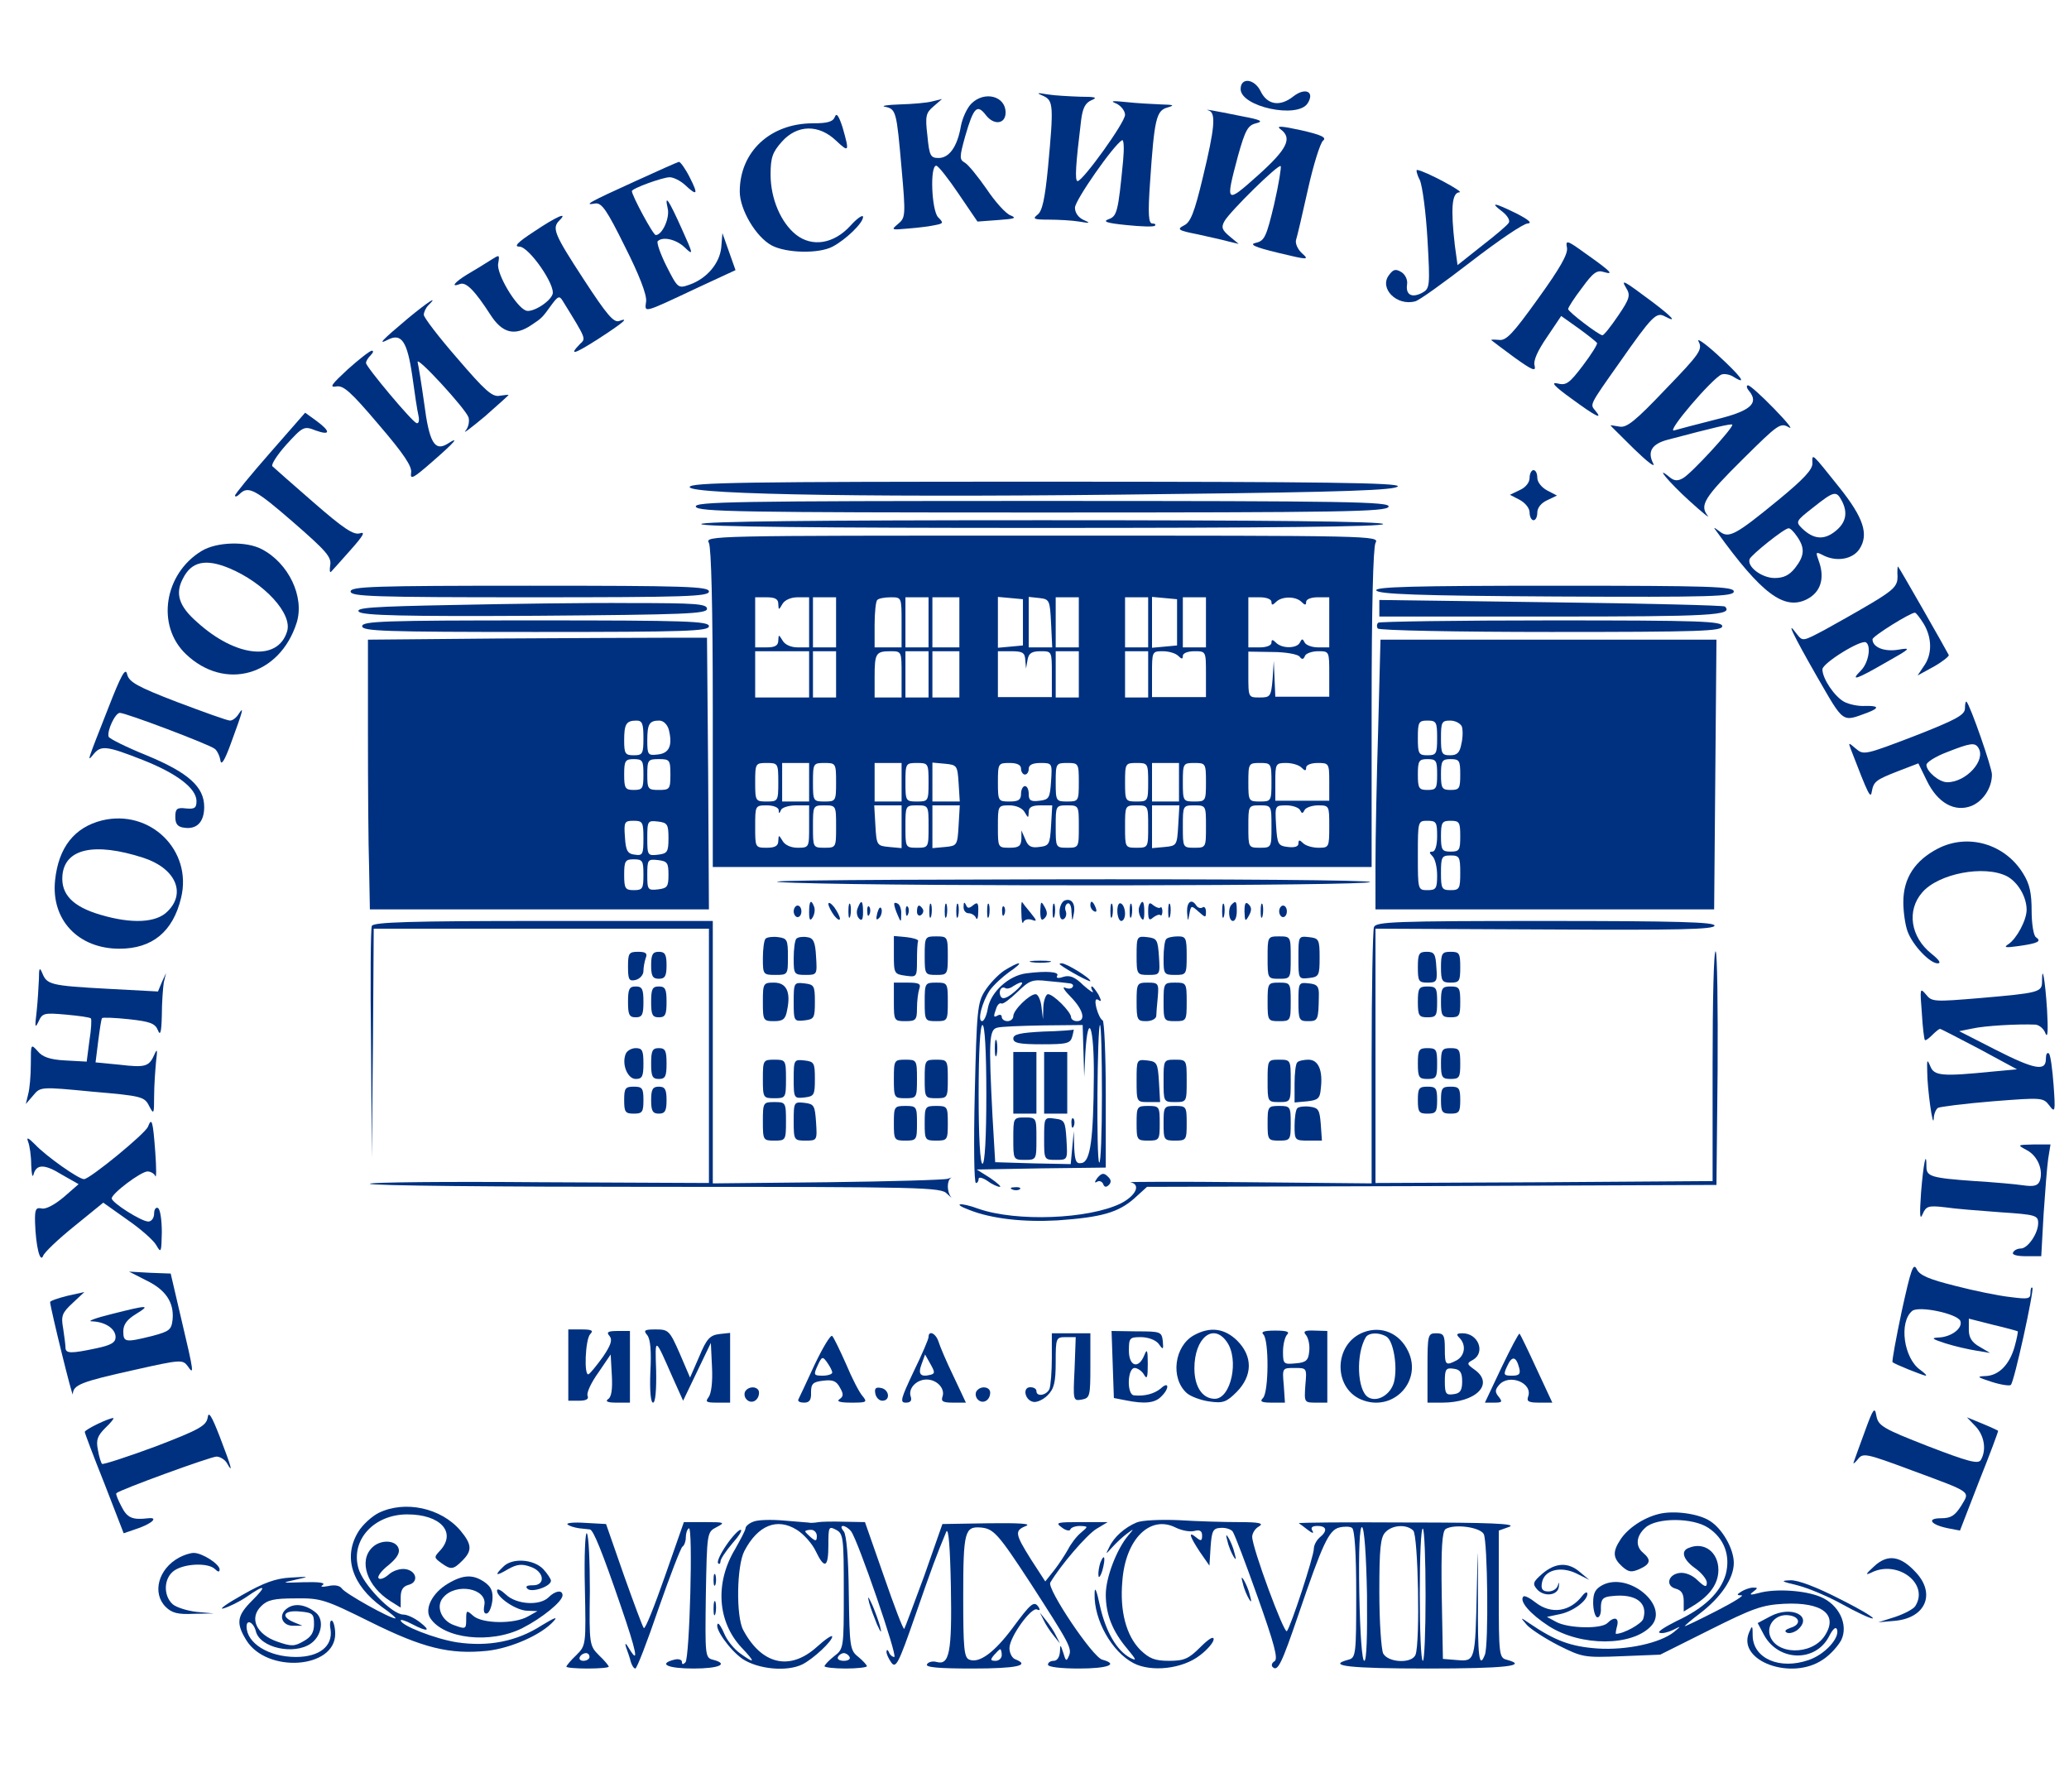 <?xml version="1.0" standalone="no"?>
<!DOCTYPE svg PUBLIC "-//W3C//DTD SVG 20010904//EN"
 "http://www.w3.org/TR/2001/REC-SVG-20010904/DTD/svg10.dtd">
<svg version="1.0" xmlns="http://www.w3.org/2000/svg"
 width="537pt" height="465pt" viewBox="0 0 537 465"
 preserveAspectRatio="xMidYMid meet">

<g transform="translate(0,465) scale(0.1,-0.1)"
fill="#003180" stroke="none">
<path d="M3220 4419 c0 -46 148 -78 174 -37 19 30 -6 42 -37 18 -35 -28 -68
-22 -85 13 -16 33 -52 37 -52 6z"/>
<path d="M2708 4401 c26 -12 27 -25 12 -186 -8 -82 -15 -113 -27 -122 -14 -11
-10 -13 29 -13 25 0 61 -2 79 -5 29 -5 30 -4 12 4 -14 6 -23 19 -23 32 0 19
99 161 122 175 5 3 6 -21 3 -53 -13 -135 -16 -144 -38 -152 -16 -6 -4 -10 46
-15 38 -4 71 -5 74 -2 4 3 1 6 -6 6 -10 0 -12 23 -6 108 11 163 16 185 45 193
20 6 17 7 -16 8 -23 1 -63 3 -90 6 -38 4 -44 3 -26 -4 12 -6 22 -19 22 -29 0
-20 -109 -171 -123 -172 -8 0 -5 43 9 158 4 32 11 45 27 52 17 7 10 9 -29 9
-28 1 -67 3 -85 6 -29 5 -30 4 -11 -4z"/>
<path d="M2521 4381 c-11 -11 -23 -37 -27 -58 -9 -53 -30 -83 -58 -83 -21 0
-24 6 -29 58 -6 51 -4 59 16 76 l22 19 -25 -6 c-14 -4 -52 -7 -85 -8 -33 -1
-50 -4 -38 -6 29 -6 30 -12 43 -160 11 -123 10 -128 -9 -144 -19 -16 -18 -16
27 -12 26 2 57 6 70 9 21 4 21 6 7 20 -17 17 -22 134 -5 134 5 0 31 -33 58
-73 l49 -72 54 4 c42 3 49 5 32 12 -12 4 -40 35 -62 68 -23 33 -48 64 -57 69
-14 8 -14 14 1 68 22 76 31 85 54 55 21 -27 51 -23 51 7 0 43 -55 57 -89 23z"/>
<path d="M3138 4363 c18 -7 15 -45 -16 -173 -22 -92 -32 -117 -49 -125 -19
-10 -16 -13 35 -23 31 -7 68 -15 82 -19 l25 -6 -24 20 c-19 16 -22 23 -13 39
14 25 140 149 146 143 2 -2 -5 -47 -17 -99 -20 -84 -25 -95 -47 -100 -19 -4
-5 -11 57 -26 79 -19 82 -19 62 -1 -11 10 -18 26 -15 35 3 9 17 69 31 132 14
63 32 120 39 125 10 8 -4 15 -57 27 -50 11 -66 12 -54 3 32 -23 19 -51 -58
-120 -84 -75 -85 -74 -52 50 19 68 26 80 47 85 20 5 13 9 -35 18 -79 16 -103
20 -87 15z"/>
<path d="M2167 4347 c-5 -13 -19 -17 -57 -17 -111 0 -190 -74 -190 -177 0 -47
42 -118 83 -140 38 -20 122 -22 158 -3 34 18 79 61 79 77 0 7 -15 -3 -33 -23
-43 -47 -99 -56 -141 -23 -39 31 -66 93 -66 156 0 44 5 58 29 85 40 45 96 46
141 3 34 -32 35 -29 17 34 -10 31 -16 39 -20 28z"/>
<path d="M1645 4178 c-117 -53 -132 -62 -100 -56 17 2 30 -17 77 -112 37 -73
57 -125 55 -142 -4 -31 -10 -32 135 36 l97 45 -17 48 -17 48 -3 -37 c-4 -41
-37 -81 -83 -97 -29 -10 -30 -9 -59 48 -16 32 -26 61 -23 65 13 13 48 5 70
-16 23 -22 23 -19 -7 47 -34 76 -46 94 -37 54 6 -24 -14 -69 -31 -69 -7 0 -62
103 -62 114 0 7 80 36 98 36 10 0 28 -9 40 -20 32 -30 35 -25 12 20 -11 22
-24 40 -28 40 -4 -1 -56 -24 -117 -52z"/>
<path d="M3685 4183 c7 -16 16 -85 20 -155 7 -122 6 -127 -14 -138 -27 -14
-43 -5 -39 22 2 12 -5 26 -15 32 -15 9 -21 7 -32 -8 -26 -34 20 -81 68 -68 10
2 75 49 145 103 70 54 136 99 147 99 13 1 2 10 -29 26 -59 29 -70 30 -37 5 13
-10 21 -23 17 -29 -3 -6 -35 -33 -70 -60 l-63 -50 -7 51 c-11 96 -8 137 12
138 14 0 -90 56 -110 58 -3 1 -1 -11 7 -26z"/>
<path d="M1386 4049 c-43 -28 -53 -39 -38 -39 25 0 95 -101 86 -124 -8 -21
-53 -48 -69 -42 -26 10 -77 96 -72 122 4 24 4 24 -21 8 -14 -9 -40 -25 -59
-36 -33 -20 -45 -35 -19 -25 16 6 39 -18 79 -80 31 -48 63 -56 107 -26 27 18
27 18 53 54 15 20 19 22 27 9 63 -102 61 -98 45 -113 -30 -31 -14 -26 47 13
68 44 82 57 55 47 -14 -5 -32 16 -92 108 -77 118 -83 133 -63 153 24 24 -8 10
-66 -29z"/>
<path d="M4067 4007 c3 -16 -18 -53 -75 -132 -66 -92 -83 -110 -102 -107 -13
1 -22 1 -19 -1 2 -2 29 -22 60 -45 46 -33 56 -37 52 -21 -4 13 8 39 32 74 l37
55 45 -32 c25 -18 46 -35 48 -38 2 -3 -15 -30 -37 -59 -35 -46 -43 -52 -66
-46 -18 4 -7 -8 36 -39 64 -47 84 -57 62 -31 -13 16 -16 12 64 125 84 120 95
131 117 119 34 -18 20 -2 -33 38 -75 56 -82 60 -67 35 11 -18 9 -27 -21 -71
-19 -28 -37 -51 -41 -51 -9 0 -89 61 -89 68 0 4 16 29 36 55 29 40 39 47 57
41 27 -8 19 1 -49 49 -47 34 -51 35 -47 14z"/>
<path d="M1059 3824 c-70 -59 -79 -69 -53 -56 36 19 51 -4 64 -93 6 -44 13
-91 16 -103 3 -13 1 -22 -5 -20 -12 4 -131 146 -131 156 0 5 5 13 12 20 7 7 8
12 3 12 -6 -1 -34 -23 -63 -49 -41 -38 -48 -47 -30 -44 19 4 38 -13 111 -99
66 -77 87 -109 84 -125 -3 -19 6 -14 54 28 60 52 74 69 40 47 -33 -20 -47 4
-60 105 -7 50 -15 99 -17 107 -5 20 124 -120 132 -143 3 -10 0 -26 -8 -35 -7
-9 15 8 50 37 34 30 62 55 62 56 0 1 -10 0 -23 -2 -19 -4 -38 13 -110 97 -48
55 -87 106 -87 113 0 7 5 18 12 25 28 28 -2 8 -53 -34z"/>
<path d="M4409 3763 c10 -20 3 -31 -86 -123 -78 -82 -101 -101 -120 -97 -13 2
-23 4 -23 3 0 -1 28 -28 61 -61 34 -33 56 -50 50 -38 -16 31 -4 51 38 62 121
32 164 42 167 39 5 -6 -106 -127 -128 -139 -14 -8 -23 -7 -35 3 -40 33 -2 -13
52 -62 33 -30 54 -47 47 -38 -21 27 -9 47 93 148 90 89 96 94 118 81 12 -7 -5
14 -38 48 -33 34 -63 61 -68 61 -5 0 -4 -7 3 -15 26 -32 3 -52 -88 -74 -48
-12 -96 -25 -107 -28 -22 -6 99 135 123 145 8 3 23 0 33 -7 36 -22 16 4 -44
59 -33 30 -55 45 -48 33z"/>
<path d="M701 3475 c-50 -57 -91 -107 -91 -111 0 -4 5 -3 12 4 22 22 40 13
140 -74 85 -74 99 -90 95 -111 -2 -14 -1 -21 3 -16 4 4 27 30 51 57 32 36 38
47 23 42 -16 -5 -42 12 -120 80 -54 47 -103 90 -107 94 -4 4 12 29 36 56 43
47 46 49 76 37 39 -14 40 -3 2 25 l-29 21 -91 -104z"/>
<path d="M4704 3448 c1 -16 -22 -41 -89 -96 -111 -91 -128 -100 -152 -81 -16
12 -17 12 -7 -1 116 -161 175 -205 234 -175 35 18 46 53 32 95 -10 28 -10 29
8 20 35 -19 78 -12 96 15 25 38 11 81 -52 160 -72 90 -71 90 -70 63z m76 -97
c17 -32 11 -58 -17 -80 -29 -23 -56 -21 -86 8 -17 17 -16 19 29 54 54 43 60
44 74 18z m-116 -93 c21 -30 20 -50 -5 -82 -15 -19 -30 -26 -53 -26 -33 0 -72
29 -65 49 4 11 90 80 101 80 4 1 14 -9 22 -21z"/>
<path d="M3970 3410 c0 -12 -10 -25 -26 -32 l-25 -12 25 -13 c15 -8 26 -22 26
-33 0 -11 5 -20 10 -20 6 0 10 9 10 20 0 12 10 25 26 32 l25 12 -25 13 c-15 8
-26 22 -26 33 0 11 -4 20 -10 20 -5 0 -10 -9 -10 -20z"/>
<path d="M1790 3386 c0 -20 517 -28 1249 -18 453 5 585 10 589 20 3 9 -185 12
-917 12 -778 0 -921 -2 -921 -14z"/>
<path d="M1806 3335 c5 -13 115 -15 899 -15 784 0 894 2 899 15 5 13 -99 15
-899 15 -800 0 -904 -2 -899 -15z"/>
<path d="M1820 3290 c0 -7 302 -10 885 -10 583 0 885 3 885 10 0 7 -302 10
-885 10 -583 0 -885 -3 -885 -10z"/>
<path d="M1840 3241 c6 -13 10 -166 10 -430 l0 -411 855 0 855 0 0 411 c0 264
4 417 10 430 11 19 -2 19 -865 19 -863 0 -876 0 -865 -19z m180 -158 c1 -17 1
-17 11 0 6 10 22 17 39 17 l30 0 0 -65 0 -65 -30 0 c-17 0 -33 7 -39 18 -10
16 -10 16 -11 0 0 -13 -8 -18 -30 -18 l-30 0 0 65 0 65 30 0 c22 0 30 -5 30
-17z m150 -48 l0 -65 -30 0 -30 0 0 65 0 65 30 0 30 0 0 -65z m170 0 l0 -65
-35 0 -35 0 0 58 c0 32 3 62 7 65 3 4 19 7 35 7 28 0 28 0 28 -65z m70 0 l0
-65 -30 0 -30 0 0 65 0 65 30 0 30 0 0 -65z m80 0 l0 -65 -35 0 -35 0 0 65 0
65 35 0 35 0 0 -65z m165 0 l0 -60 -32 -3 -33 -3 0 66 0 66 33 -3 32 -3 0 -60z
m73 -2 l3 -63 -31 0 -30 0 0 66 0 65 28 -3 c26 -3 27 -6 30 -65z m72 2 l0 -65
-30 0 -30 0 0 65 0 65 30 0 30 0 0 -65z m180 0 l0 -65 -30 0 -30 0 0 65 0 65
30 0 30 0 0 -65z m75 0 l0 -60 -32 -3 -33 -3 0 66 0 66 33 -3 32 -3 0 -60z
m75 0 l0 -65 -30 0 -30 0 0 65 0 65 30 0 30 0 0 -65z m170 53 c0 -9 3 -9 12 0
15 15 51 15 66 0 9 -9 12 -9 12 0 0 7 13 12 30 12 l30 0 0 -65 0 -65 -29 0
c-16 0 -32 6 -35 13 -5 10 -7 10 -12 0 -7 -16 -46 -17 -62 -1 -9 9 -12 9 -12
0 0 -7 -13 -12 -30 -12 l-30 0 0 65 0 65 30 0 c17 0 30 -5 30 -12z m-1200
-188 l0 -60 -70 0 -70 0 0 60 0 60 70 0 70 0 0 -60z m70 0 l0 -60 -30 0 -30 0
0 60 0 60 30 0 30 0 0 -60z m170 0 l0 -60 -35 0 -35 0 0 53 c0 62 3 67 42 67
28 0 28 -1 28 -60z m70 0 l0 -60 -30 0 -30 0 0 60 0 60 30 0 30 0 0 -60z m80
0 l0 -60 -35 0 -35 0 0 60 0 60 35 0 35 0 0 -60z m171 38 l2 -23 4 23 c3 17
11 22 34 22 29 0 29 0 29 -59 l0 -60 -70 0 -70 0 0 59 0 60 35 0 c29 0 35 -4
36 -22z m139 -38 l0 -60 -30 0 -30 0 0 60 0 60 30 0 30 0 0 -60z m180 0 l0
-60 -30 0 -30 0 0 60 0 60 30 0 30 0 0 -60z m78 48 c9 -9 12 -9 12 0 0 7 13
12 30 12 30 0 30 0 30 -59 l0 -60 -70 0 -70 0 0 59 c0 59 0 60 28 60 15 0 33
-5 40 -12z m315 -2 c6 -8 10 -8 14 2 2 6 18 12 34 12 29 0 29 0 29 -59 l0 -59
-70 0 -70 0 -2 46 -2 47 -3 -47 c-4 -46 -6 -48 -34 -48 -29 0 -29 0 -29 59 l0
60 63 -1 c34 0 66 -6 70 -12z m-1353 -326 c0 -49 -1 -50 -30 -50 -29 0 -30 1
-30 50 0 49 1 50 30 50 29 0 30 -1 30 -50z m80 0 l0 -50 -35 0 -35 0 0 50 0
50 35 0 35 0 0 -50z m70 0 c0 -49 -1 -50 -30 -50 -29 0 -30 1 -30 50 0 49 1
50 30 50 29 0 30 -1 30 -50z m170 0 l0 -50 -35 0 -35 0 0 50 0 50 35 0 35 0 0
-50z m70 0 c0 -49 -1 -50 -30 -50 -29 0 -30 1 -30 50 0 49 1 50 30 50 29 0 30
-1 30 -50z m78 -2 l3 -48 -35 0 -36 0 0 51 0 50 33 -3 c31 -3 32 -5 35 -50z
m162 37 c0 -8 5 -15 10 -15 6 0 10 7 10 15 0 10 10 15 31 15 30 0 30 -1 27
-47 -3 -44 -5 -48 -30 -51 -23 -3 -28 1 -28 17 0 12 -4 21 -10 21 -5 0 -10 -9
-10 -20 0 -16 -7 -20 -30 -20 -29 0 -30 1 -30 50 0 49 1 50 30 50 20 0 30 -5
30 -15z m150 -35 c0 -49 -1 -50 -30 -50 -29 0 -30 1 -30 50 0 49 1 50 30 50
29 0 30 -1 30 -50z m180 0 c0 -49 -1 -50 -30 -50 -29 0 -30 1 -30 50 0 49 1
50 30 50 29 0 30 -1 30 -50z m80 0 l0 -50 -35 0 -35 0 0 50 0 50 35 0 35 0 0
-50z m70 0 c0 -49 -1 -50 -30 -50 -29 0 -30 1 -30 50 0 49 1 50 30 50 29 0 30
-1 30 -50z m170 0 c0 -49 -1 -50 -30 -50 -29 0 -30 1 -30 50 0 49 1 50 30 50
29 0 30 -1 30 -50z m78 38 c9 -9 12 -9 12 0 0 7 13 12 30 12 29 0 30 -1 30
-49 l0 -49 -70 0 -70 0 0 49 c0 47 1 49 28 49 15 0 33 -5 40 -12z m-1357 -110
c0 -10 2 -10 6 0 2 6 20 12 39 12 l34 0 0 -55 c0 -54 0 -55 -30 -55 -17 0 -33
7 -39 18 -10 16 -10 16 -11 0 0 -13 -8 -18 -30 -18 -30 0 -30 1 -30 55 0 54 0
55 30 55 17 0 30 -5 31 -12z m149 -43 c0 -54 0 -55 -30 -55 -30 0 -30 1 -30
55 0 54 0 55 30 55 30 0 30 -1 30 -55z m170 -1 l0 -55 -32 3 c-32 3 -33 4 -36
56 l-3 52 35 0 36 0 0 -56z m70 1 c0 -54 0 -55 -30 -55 -30 0 -30 1 -30 55 0
54 0 55 30 55 30 0 30 -1 30 -55z m78 3 c-3 -52 -4 -53 -35 -56 l-33 -3 0 55
0 56 36 0 35 0 -3 -52z m171 35 c10 -17 10 -17 11 0 0 12 8 17 31 17 l30 0 -3
-52 c-3 -50 -5 -53 -31 -56 -21 -3 -29 2 -36 20 l-10 23 0 -22 c-1 -19 -7 -23
-31 -23 -30 0 -30 1 -30 55 0 54 0 55 30 55 17 0 33 -7 39 -17z m141 -38 c0
-54 0 -55 -30 -55 -30 0 -30 1 -30 55 0 54 0 55 30 55 30 0 30 -1 30 -55z
m180 0 c0 -54 0 -55 -30 -55 -30 0 -30 1 -30 55 0 54 0 55 30 55 30 0 30 -1
30 -55z m78 3 c-3 -52 -4 -53 -35 -56 l-33 -3 0 55 0 56 36 0 35 0 -3 -52z
m72 -3 c0 -54 0 -55 -30 -55 -30 0 -30 1 -30 55 0 54 0 55 30 55 30 0 30 -1
30 -55z m170 0 c0 -54 0 -55 -30 -55 -30 0 -30 1 -30 55 0 54 0 55 30 55 30 0
30 -1 30 -55z m74 43 c5 -10 7 -10 12 0 3 6 19 12 35 12 29 0 29 -1 29 -55 0
-54 -1 -55 -28 -55 -15 0 -33 5 -40 12 -9 9 -12 9 -12 -1 0 -8 -10 -11 -27 -9
-26 3 -28 7 -31 56 -3 52 -3 52 27 52 16 0 32 -6 35 -12z"/>
<path d="M523 3220 c-97 -59 -118 -193 -41 -267 101 -97 244 -57 288 81 21 67
-21 155 -91 191 -40 21 -117 19 -156 -5z m73 -45 c90 -38 164 -118 149 -164
-24 -78 -133 -67 -234 25 -47 41 -57 74 -36 113 22 44 59 52 121 26z"/>
<path d="M4925 3153 c0 -23 -10 -34 -67 -68 -37 -22 -92 -53 -123 -70 -55 -29
-56 -30 -71 -11 -31 42 -11 0 52 -110 71 -123 64 -118 132 -93 31 12 28 18 -8
17 -17 -1 -41 4 -54 11 -25 14 -56 60 -56 84 0 16 100 78 113 70 14 -9 7 -53
-13 -73 -29 -29 -13 -24 65 21 64 36 67 39 32 33 -36 -6 -67 6 -67 27 0 8 98
69 110 69 3 0 13 -13 23 -29 22 -37 22 -80 0 -110 l-16 -24 42 23 c23 13 40
27 39 30 -7 14 -130 230 -132 230 -1 0 -2 -12 -1 -27z"/>
<path d="M910 3115 c0 -13 58 -15 465 -15 407 0 465 2 465 15 0 13 -58 15
-465 15 -407 0 -465 -2 -465 -15z"/>
<path d="M3572 3118 c4 -10 108 -14 466 -16 407 -2 462 0 462 13 0 13 -57 15
-466 15 -368 0 -465 -3 -462 -12z"/>
<path d="M1176 3080 c-210 -4 -256 -7 -244 -18 12 -9 114 -12 459 -10 387 3
444 5 444 18 0 13 -29 15 -200 15 -110 1 -317 -2 -459 -5z"/>
<path d="M3580 3072 l0 -22 444 0 c418 0 476 3 453 26 -3 3 -206 8 -451 11
l-446 6 0 -21z"/>
<path d="M940 3025 c0 -13 57 -15 450 -15 393 0 450 2 450 15 0 13 -57 15
-450 15 -393 0 -450 -2 -450 -15z"/>
<path d="M3577 3034 c-4 -4 -4 -11 -1 -15 3 -5 205 -9 450 -9 388 0 444 2 444
15 0 13 -56 15 -443 15 -244 0 -447 -3 -450 -6z"/>
<path d="M1290 2993 l-335 -3 0 -243 c0 -133 1 -290 3 -349 l2 -108 440 0 440
0 -2 353 -3 352 -105 0 c-58 0 -256 -1 -440 -2z m380 -258 c0 -41 -2 -45 -25
-45 -22 0 -25 4 -25 38 0 43 5 52 32 52 15 0 18 -8 18 -45z m66 21 c10 -41 1
-61 -29 -64 -25 -3 -27 -1 -27 36 0 43 5 52 31 52 11 0 21 -10 25 -24z m-66
-116 c0 -36 -2 -40 -25 -40 -22 0 -25 4 -25 40 0 36 3 40 25 40 23 0 25 -4 25
-40z m70 0 c0 -38 -2 -40 -30 -40 -28 0 -30 2 -30 40 0 38 2 40 30 40 28 0 30
-2 30 -40z m-70 -166 c0 -41 -2 -45 -22 -42 -19 2 -24 10 -26 46 -3 39 -1 42
22 42 24 0 26 -3 26 -46z m65 1 c0 -36 -3 -40 -27 -43 -27 -3 -28 -2 -28 43 0
45 1 46 28 43 24 -3 27 -7 27 -43z m-65 -95 c0 -36 -2 -40 -25 -40 -22 0 -25
4 -25 40 0 36 3 40 25 40 23 0 25 -4 25 -40z m65 0 c0 -31 -3 -35 -27 -38 -27
-3 -28 -1 -28 38 0 39 1 41 28 38 24 -3 27 -7 27 -38z"/>
<path d="M3577 2758 c-4 -128 -7 -286 -7 -350 l0 -118 440 0 439 0 3 350 3
350 -436 0 -436 0 -6 -232z m153 -23 c0 -41 -2 -45 -25 -45 -23 0 -25 4 -25
45 0 41 2 45 25 45 23 0 25 -4 25 -45z m64 30 c3 -8 3 -29 -1 -45 -4 -23 -11
-30 -29 -30 -22 0 -24 4 -24 45 0 41 2 45 24 45 13 0 26 -7 30 -15z m-64 -125
c0 -36 -2 -40 -25 -40 -22 0 -25 4 -25 40 0 36 3 40 25 40 23 0 25 -4 25 -40z
m60 0 c0 -36 -2 -40 -25 -40 -22 0 -25 4 -25 40 0 36 3 40 25 40 23 0 25 -4
25 -40z m-60 -160 c0 -24 -5 -40 -12 -40 -9 0 -9 -3 0 -12 7 -7 12 -29 12 -50
0 -34 -3 -38 -25 -38 -25 0 -25 1 -25 90 0 89 0 90 25 90 23 0 25 -4 25 -40z
m60 0 c0 -36 -2 -40 -25 -40 -22 0 -25 4 -25 40 0 36 3 40 25 40 23 0 25 -4
25 -40z m0 -95 c0 -41 -2 -45 -25 -45 -23 0 -25 4 -25 45 0 41 2 45 25 45 23
0 25 -4 25 -45z"/>
<path d="M280 2810 c-55 -140 -55 -139 -37 -117 19 23 33 22 127 -15 89 -35
140 -74 140 -107 0 -18 -5 -21 -27 -19 -24 3 -28 -1 -28 -22 0 -18 6 -26 23
-28 33 -5 52 15 52 54 0 52 -41 89 -150 134 -52 21 -96 43 -98 48 -5 15 17 62
29 62 16 0 230 -81 246 -93 6 -4 13 -18 15 -30 2 -15 11 -1 27 43 32 87 35 99
21 78 -6 -10 -16 -18 -23 -18 -7 0 -68 22 -137 48 -104 40 -125 52 -130 72 -4
19 -15 0 -50 -90z"/>
<path d="M5100 2812 c0 -17 -21 -29 -131 -72 -128 -49 -132 -50 -152 -33 -20
17 -20 17 -13 -2 45 -117 51 -129 54 -110 5 27 10 31 69 54 l52 20 22 -45 c28
-58 73 -83 117 -65 30 13 52 47 52 81 0 18 -56 179 -66 189 -2 2 -4 -5 -4 -17z
m35 -103 c20 -32 -32 -89 -81 -89 -21 0 -54 28 -54 45 0 7 24 22 53 33 61 24
73 26 82 11z"/>
<path d="M265 2521 c-72 -18 -113 -70 -122 -155 -11 -103 60 -178 167 -178 85
0 139 44 160 132 30 123 -80 231 -205 201z m107 -97 c83 -27 112 -91 63 -139
-29 -30 -93 -33 -174 -9 -72 21 -103 53 -99 102 6 70 83 87 210 46z"/>
<path d="M5030 2448 c-60 -31 -90 -77 -90 -139 0 -26 5 -60 11 -76 13 -36 58
-83 78 -83 10 0 4 9 -16 25 -54 43 -65 112 -24 159 42 49 161 72 220 42 28
-15 51 -53 51 -87 0 -27 -26 -75 -47 -89 -14 -9 -8 -10 27 -5 49 7 60 12 44
23 -6 4 -11 35 -11 68 0 46 -5 70 -22 97 -47 77 -143 105 -221 65z"/>
<path d="M2065 2359 c308 -10 1484 -8 1491 2 3 5 -363 8 -853 7 -589 -1 -789
-4 -638 -9z"/>
<path d="M2763 2313 c-7 -3 -13 -16 -13 -29 0 -15 4 -23 11 -19 6 4 8 13 5 21
-3 7 -1 16 4 19 6 4 11 -6 11 -22 2 -25 2 -26 6 -4 5 26 -6 41 -24 34z"/>
<path d="M2100 2283 c0 -21 3 -24 9 -14 5 8 7 20 4 28 -8 21 -13 15 -13 -14z"/>
<path d="M2150 2304 c0 -5 7 -19 15 -30 8 -10 15 -14 15 -8 0 5 -7 19 -15 30
-8 10 -15 14 -15 8z"/>
<path d="M2202 2285 c0 -16 2 -22 5 -12 2 9 2 23 0 30 -3 6 -5 -1 -5 -18z"/>
<path d="M2226 2293 c-4 -9 -2 -21 4 -27 7 -7 10 -2 10 17 0 31 -5 34 -14 10z"/>
<path d="M2321 2303 c0 -4 4 -17 9 -28 8 -19 9 -19 9 2 1 12 -3 25 -9 28 -5 3
-10 3 -9 -2z"/>
<path d="M2412 2285 c0 -16 2 -22 5 -12 2 9 2 23 0 30 -3 6 -5 -1 -5 -18z"/>
<path d="M2452 2285 c0 -16 2 -22 5 -12 2 9 2 23 0 30 -3 6 -5 -1 -5 -18z"/>
<path d="M2482 2285 c0 -16 2 -22 5 -12 2 9 2 23 0 30 -3 6 -5 -1 -5 -18z"/>
<path d="M2501 2298 c-1 -10 5 -18 13 -18 8 0 17 -6 19 -12 3 -7 6 0 6 16 1
23 -2 26 -13 17 -11 -9 -15 -9 -19 1 -4 8 -6 7 -6 -4z"/>
<path d="M2562 2285 c0 -16 2 -22 5 -12 2 9 2 23 0 30 -3 6 -5 -1 -5 -18z"/>
<path d="M2651 2279 c0 -19 3 -29 5 -22 3 7 13 9 22 6 14 -5 14 -3 -3 18 -11
13 -21 26 -22 28 -2 2 -3 -11 -2 -30z"/>
<path d="M2700 2286 c0 -22 3 -27 11 -19 8 8 8 16 0 30 -9 16 -10 14 -11 -11z"/>
<path d="M2732 2285 c0 -16 2 -22 5 -12 2 9 2 23 0 30 -3 6 -5 -1 -5 -18z"/>
<path d="M2830 2301 c0 -6 4 -13 10 -16 6 -3 7 1 4 9 -7 18 -14 21 -14 7z"/>
<path d="M2882 2285 c0 -16 2 -22 5 -12 2 9 2 23 0 30 -3 6 -5 -1 -5 -18z"/>
<path d="M2900 2286 c0 -14 5 -26 10 -26 6 0 10 9 10 19 0 11 -4 23 -10 26 -6
4 -10 -5 -10 -19z"/>
<path d="M2932 2285 c0 -16 2 -22 5 -12 2 9 2 23 0 30 -3 6 -5 -1 -5 -18z"/>
<path d="M2957 2297 c-3 -8 -1 -20 4 -28 6 -10 9 -7 9 14 0 29 -5 35 -13 14z"/>
<path d="M2980 2285 c0 -22 3 -25 13 -16 8 6 16 9 19 6 2 -3 5 2 5 10 0 8 -3
13 -5 10 -3 -3 -11 0 -19 6 -10 9 -13 6 -13 -16z"/>
<path d="M3032 2285 c0 -16 2 -22 5 -12 2 9 2 23 0 30 -3 6 -5 -1 -5 -18z"/>
<path d="M3081 2283 c2 -25 2 -26 6 -5 4 23 5 23 24 6 18 -16 19 -16 19 0 0 9
-4 15 -9 11 -5 -3 -12 -1 -16 5 -12 19 -25 10 -24 -17z"/>
<path d="M3172 2285 c0 -16 2 -22 5 -12 2 9 2 23 0 30 -3 6 -5 -1 -5 -18z"/>
<path d="M3197 2303 c-11 -10 -8 -43 3 -43 6 0 10 11 10 25 0 26 -2 29 -13 18z"/>
<path d="M3230 2285 c1 -26 2 -28 11 -12 8 14 8 22 0 30 -8 8 -11 3 -11 -18z"/>
<path d="M3272 2285 c0 -16 2 -22 5 -12 2 9 2 23 0 30 -3 6 -5 -1 -5 -18z"/>
<path d="M2060 2285 c0 -8 5 -15 10 -15 6 0 10 7 10 15 0 8 -4 15 -10 15 -5 0
-10 -7 -10 -15z"/>
<path d="M2251 2284 c0 -11 3 -14 6 -6 3 7 2 16 -1 19 -3 4 -6 -2 -5 -13z"/>
<path d="M2277 2281 c-4 -17 -3 -21 5 -13 5 5 8 16 6 23 -3 8 -7 3 -11 -10z"/>
<path d="M2351 2284 c0 -11 3 -14 6 -6 3 7 2 16 -1 19 -3 4 -6 -2 -5 -13z"/>
<path d="M2380 2284 c0 -8 5 -12 10 -9 6 4 8 11 5 16 -9 14 -15 11 -15 -7z"/>
<path d="M2601 2284 c0 -11 3 -14 6 -6 3 7 2 16 -1 19 -3 4 -6 -2 -5 -13z"/>
<path d="M3320 2285 c0 -8 5 -15 10 -15 6 0 10 7 10 15 0 8 -4 15 -10 15 -5 0
-10 -7 -10 -15z"/>
<path d="M965 2247 c-3 -7 -4 -145 -2 -307 l2 -295 3 298 2 297 435 0 435 0 0
-330 0 -330 -440 2 c-242 2 -440 0 -440 -4 0 -5 333 -8 741 -8 696 0 742 -1
757 -18 10 -9 14 -13 10 -8 -5 6 -8 18 -8 27 0 10 3 19 8 22 4 2 0 1 -8 -2 -8
-3 -149 -7 -312 -9 l-298 -3 0 341 0 340 -440 0 c-345 0 -442 -3 -445 -13z"/>
<path d="M3566 2244 c-3 -9 -6 -162 -6 -340 l0 -325 -322 3 c-177 2 -314 1
-304 0 28 -6 14 -35 -25 -55 -84 -41 -271 -48 -369 -14 -49 18 -70 14 -24 -3
58 -23 141 -32 229 -27 113 8 157 20 199 57 l33 30 739 2 739 3 3 299 c1 165
-1 303 -5 307 -5 5 -8 -128 -8 -294 l0 -302 -437 -3 -438 -2 0 330 0 330 440
-2 c347 -2 440 0 440 10 0 9 -94 12 -439 12 -391 0 -440 -2 -445 -16z"/>
<path d="M1987 2214 c-4 -4 -7 -27 -7 -51 0 -42 1 -43 33 -43 32 0 32 1 32 48
0 43 -2 47 -25 50 -14 2 -29 0 -33 -4z"/>
<path d="M2067 2214 c-4 -4 -7 -27 -7 -51 0 -41 1 -43 31 -43 30 0 30 1 27 48
-2 38 -7 48 -23 50 -12 2 -24 0 -28 -4z"/>
<path d="M2320 2172 c0 -48 1 -50 30 -54 29 -4 30 -4 30 39 0 24 1 46 3 51 1
4 -13 8 -30 10 l-33 3 0 -49z"/>
<path d="M2400 2170 c0 -49 1 -50 30 -50 29 0 30 1 30 50 0 49 -1 50 -30 50
-29 0 -30 -1 -30 -50z"/>
<path d="M2950 2171 c0 -50 1 -51 31 -51 30 0 30 1 27 48 -3 43 -5 47 -30 50
-27 3 -28 2 -28 -47z"/>
<path d="M3027 2213 c-4 -3 -7 -26 -7 -50 0 -41 1 -43 30 -43 29 0 30 1 30 50
0 46 -2 50 -23 50 -13 0 -27 -3 -30 -7z"/>
<path d="M3290 2165 c0 -54 0 -55 30 -55 30 0 30 1 30 55 0 54 0 55 -30 55
-30 0 -30 -1 -30 -55z"/>
<path d="M3370 2165 c0 -56 0 -56 28 -53 25 3 27 6 27 53 0 47 -2 50 -27 53
-28 3 -28 3 -28 -53z"/>
<path d="M1630 2141 c0 -34 3 -38 20 -34 11 3 20 13 20 23 0 10 3 25 6 34 5
12 0 16 -20 16 -24 0 -26 -4 -26 -39z"/>
<path d="M1690 2145 c0 -28 4 -35 20 -35 16 0 20 7 20 35 0 28 -4 35 -20 35
-16 0 -20 -7 -20 -35z"/>
<path d="M3680 2140 c0 -36 2 -40 25 -40 24 0 26 3 23 40 -2 34 -5 40 -25 40
-20 0 -23 -5 -23 -40z"/>
<path d="M3740 2140 c0 -36 3 -40 25 -40 23 0 25 4 25 40 0 36 -2 40 -25 40
-22 0 -25 -4 -25 -40z"/>
<path d="M2678 2153 c12 -2 32 -2 45 0 12 2 2 4 -23 4 -25 0 -35 -2 -22 -4z"/>
<path d="M2606 2131 c-16 -11 -38 -34 -50 -53 -19 -30 -21 -51 -26 -265 -3
-128 -2 -233 3 -233 4 0 7 5 7 11 0 5 10 3 22 -5 12 -9 27 -16 33 -16 5 0 -6
10 -25 23 l-35 22 168 3 167 2 0 189 c0 104 -4 191 -8 193 -5 2 -12 16 -16 31
-5 20 -3 27 5 22 8 -6 8 -2 0 14 -7 11 -14 21 -17 21 -3 0 -2 -6 2 -12 4 -7
-7 0 -24 15 -22 22 -36 27 -52 22 -14 -5 -20 -3 -16 3 6 10 -27 13 -81 6 -45
-6 -91 -48 -99 -90 -3 -19 -10 -34 -15 -34 -13 0 0 50 20 80 10 14 33 35 51
48 18 12 29 22 24 22 -5 0 -22 -9 -38 -19z m171 -33 c7 -1 10 -5 7 -9 -2 -5
-11 -6 -20 -2 -8 3 -1 -8 16 -25 32 -33 39 -62 15 -62 -8 0 -15 5 -15 10 0 14
-46 60 -60 60 -5 0 -11 -15 -12 -32 l-1 -33 -4 33 c-2 17 -9 32 -15 32 -16 0
-58 -41 -58 -57 0 -7 -7 -13 -15 -13 -8 0 -15 5 -15 11 0 5 -4 7 -10 4 -12 -7
-12 -3 -4 19 3 9 9 14 13 12 4 -3 22 11 41 29 32 31 39 34 80 29 25 -2 50 -5
57 -6z m-144 -22 c-19 -16 -30 -20 -35 -13 -8 13 0 29 11 23 4 -3 13 -1 21 5
29 18 31 9 3 -15z m-73 -266 c0 -113 -4 -180 -10 -180 -6 0 -10 67 -10 180 0
113 4 180 10 180 6 0 10 -67 10 -180z m252 113 l2 -68 3 63 c7 112 23 67 22
-60 -1 -164 -9 -222 -31 -226 -15 -3 -18 4 -20 40 l-1 43 -4 -43 -4 -43 -98 2
-98 3 -7 119 c-10 195 -9 225 12 230 9 3 63 5 120 6 l102 1 2 -67z m48 -114
c0 -99 -3 -178 -7 -176 -8 5 -5 357 2 357 3 0 5 -81 5 -181z"/>
<path d="M2708 1973 c-60 -3 -78 -7 -78 -18 0 -12 16 -15 74 -15 65 0 74 2 79
20 3 11 4 19 4 18 -1 -1 -37 -4 -79 -5z"/>
<path d="M2582 1930 c0 -19 2 -27 5 -17 2 9 2 25 0 35 -3 9 -5 1 -5 -18z"/>
<path d="M2630 1840 l0 -80 30 0 30 0 0 80 0 80 -30 0 -30 0 0 -80z"/>
<path d="M2710 1840 l0 -80 30 0 30 0 0 80 0 80 -30 0 -30 0 0 -80z"/>
<path d="M2630 1695 c0 -54 0 -55 30 -55 30 0 30 1 30 55 0 54 0 55 -30 55
-30 0 -30 -1 -30 -55z"/>
<path d="M2710 1695 c0 -55 0 -55 31 -55 30 0 30 0 27 52 -3 48 -5 52 -30 55
-28 4 -28 3 -28 -52z"/>
<path d="M2781 1734 c0 -11 3 -14 6 -6 3 7 2 16 -1 19 -3 4 -6 -2 -5 -13z"/>
<path d="M2751 2147 c19 -15 79 -47 79 -43 0 8 -62 46 -74 46 -5 0 -7 -1 -5
-3z"/>
<path d="M101 2109 c-1 -20 -3 -58 -6 -85 -5 -40 -4 -44 5 -25 10 22 14 23 71
18 33 -3 63 -7 65 -10 2 -2 1 -28 -4 -58 l-7 -54 -55 3 c-40 2 -60 9 -72 24
-18 20 -18 19 -18 -33 0 -30 -3 -65 -7 -79 l-6 -25 19 22 c19 23 19 23 154 10
128 -11 135 -13 147 -37 12 -23 13 -22 13 25 0 28 3 68 5 90 4 31 3 35 -4 19
-14 -32 -23 -35 -91 -27 l-62 6 7 56 c4 31 8 58 10 59 2 2 33 1 70 -3 55 -6
68 -11 75 -29 6 -15 9 -5 10 39 0 33 3 71 5 85 l6 25 -11 -24 -10 -24 -131 7
c-148 8 -157 11 -169 40 -7 17 -9 15 -9 -15z"/>
<path d="M5300 2102 c0 -27 -10 -29 -160 -42 -120 -10 -126 -10 -141 9 -16 19
-16 16 -11 -47 2 -37 6 -69 8 -71 2 -2 10 4 19 13 9 9 18 16 20 16 3 0 48 -24
102 -52 l98 -53 -65 -6 c-130 -13 -150 -11 -160 14 -8 19 -9 18 -8 -13 0 -45
15 -152 17 -123 0 12 6 25 11 28 6 3 69 11 142 17 128 10 131 10 147 -11 15
-20 16 -16 11 53 -3 41 -8 78 -12 82 -5 4 -8 -2 -8 -14 0 -33 -29 -28 -133 25
l-92 47 35 7 c31 7 116 12 163 10 10 -1 22 -11 26 -23 6 -14 7 9 4 62 -5 78
-13 122 -13 72z"/>
<path d="M1980 2050 c0 -48 1 -50 29 -50 23 0 30 5 34 29 10 47 -2 71 -34 71
-28 0 -29 -2 -29 -50z"/>
<path d="M2060 2050 c0 -50 1 -51 28 -48 25 3 27 6 27 48 0 42 -2 45 -27 48
-27 3 -28 2 -28 -48z"/>
<path d="M2320 2050 c0 -49 1 -50 30 -50 27 0 30 3 30 34 0 19 3 41 6 50 5 13
-1 16 -30 16 l-36 0 0 -50z"/>
<path d="M2400 2050 c0 -49 1 -50 30 -50 29 0 30 1 30 50 0 49 -1 50 -30 50
-29 0 -30 -1 -30 -50z"/>
<path d="M2950 2050 c0 -47 2 -50 25 -50 14 0 25 6 26 13 0 6 2 29 4 50 3 35
1 37 -26 37 -28 0 -29 -2 -29 -50z"/>
<path d="M3020 2050 c0 -49 1 -50 30 -50 29 0 30 1 30 50 0 49 -1 50 -30 50
-29 0 -30 -1 -30 -50z"/>
<path d="M3290 2050 c0 -49 1 -50 30 -50 29 0 30 1 30 50 0 49 -1 50 -30 50
-29 0 -30 -1 -30 -50z"/>
<path d="M3370 2051 c0 -48 2 -51 25 -51 26 0 27 3 28 65 1 25 -4 31 -26 33
-26 3 -27 2 -27 -47z"/>
<path d="M1630 2050 c0 -33 3 -40 20 -40 17 0 20 7 20 40 0 33 -3 40 -20 40
-17 0 -20 -7 -20 -40z"/>
<path d="M1690 2050 c0 -33 3 -40 20 -40 17 0 20 7 20 40 0 33 -3 40 -20 40
-17 0 -20 -7 -20 -40z"/>
<path d="M3680 2050 c0 -36 3 -40 25 -40 23 0 25 4 25 40 0 36 -2 40 -25 40
-22 0 -25 -4 -25 -40z"/>
<path d="M3740 2050 c0 -36 3 -40 25 -40 23 0 25 4 25 40 0 36 -2 40 -25 40
-22 0 -25 -4 -25 -40z"/>
<path d="M1624 1915 c-11 -27 5 -65 26 -65 17 0 20 7 20 40 0 34 -3 40 -20 40
-11 0 -23 -7 -26 -15z"/>
<path d="M1690 1890 c0 -33 3 -40 20 -40 17 0 20 7 20 40 0 33 -3 40 -20 40
-17 0 -20 -7 -20 -40z"/>
<path d="M3680 1890 c0 -36 3 -40 25 -40 23 0 25 4 25 40 0 36 -2 40 -25 40
-22 0 -25 -4 -25 -40z"/>
<path d="M3740 1890 c0 -36 3 -40 25 -40 23 0 25 4 25 40 0 36 -2 40 -25 40
-22 0 -25 -4 -25 -40z"/>
<path d="M1980 1850 c0 -49 1 -50 30 -50 29 0 30 1 30 50 0 49 -1 50 -30 50
-29 0 -30 -1 -30 -50z"/>
<path d="M2060 1850 c0 -50 1 -51 28 -48 25 3 27 6 27 48 0 42 -2 45 -27 48
-27 3 -28 2 -28 -48z"/>
<path d="M2320 1850 c0 -49 1 -50 30 -50 29 0 30 1 30 50 0 49 -1 50 -30 50
-29 0 -30 -1 -30 -50z"/>
<path d="M2400 1850 c0 -49 1 -50 30 -50 29 0 30 1 30 50 0 49 -1 50 -30 50
-29 0 -30 -1 -30 -50z"/>
<path d="M2950 1846 c0 -56 0 -56 31 -56 l30 0 -3 53 c-3 48 -5 52 -30 55 -28
3 -28 2 -28 -52z"/>
<path d="M3020 1845 c0 -54 0 -55 30 -55 30 0 30 1 30 55 0 54 0 55 -30 55
-30 0 -30 -1 -30 -55z"/>
<path d="M3290 1845 c0 -54 0 -55 30 -55 30 0 30 1 30 55 0 54 0 55 -30 55
-30 0 -30 -1 -30 -55z"/>
<path d="M3367 1893 c-4 -3 -7 -28 -7 -55 l0 -49 33 3 c27 3 33 7 35 32 6 48
-6 76 -32 76 -12 0 -26 -3 -29 -7z"/>
<path d="M1620 1795 c0 -31 3 -35 25 -35 22 0 25 4 25 35 0 31 -3 35 -25 35
-22 0 -25 -4 -25 -35z"/>
<path d="M1690 1795 c0 -28 4 -35 20 -35 16 0 20 7 20 35 0 28 -4 35 -20 35
-16 0 -20 -7 -20 -35z"/>
<path d="M3680 1795 c0 -31 3 -35 25 -35 22 0 25 4 25 35 0 31 -3 35 -25 35
-22 0 -25 -4 -25 -35z"/>
<path d="M3740 1795 c0 -31 3 -35 25 -35 22 0 25 4 25 35 0 31 -3 35 -25 35
-22 0 -25 -4 -25 -35z"/>
<path d="M1980 1740 c0 -49 1 -50 30 -50 29 0 30 1 30 50 0 49 -1 50 -30 50
-29 0 -30 -1 -30 -50z"/>
<path d="M2060 1741 c0 -50 1 -51 31 -51 30 0 30 1 27 48 -3 43 -5 47 -30 50
-27 3 -28 2 -28 -47z"/>
<path d="M2320 1735 c0 -43 1 -45 30 -45 29 0 30 2 30 45 0 43 -1 45 -30 45
-29 0 -30 -2 -30 -45z"/>
<path d="M2400 1735 c0 -43 1 -45 30 -45 29 0 30 2 30 45 0 43 -1 45 -30 45
-29 0 -30 -2 -30 -45z"/>
<path d="M2950 1735 c0 -43 1 -45 30 -45 29 0 30 2 30 45 0 43 -1 45 -30 45
-29 0 -30 -2 -30 -45z"/>
<path d="M3020 1735 c0 -43 1 -45 30 -45 29 0 30 2 30 45 0 43 -1 45 -30 45
-29 0 -30 -2 -30 -45z"/>
<path d="M3290 1735 c0 -43 1 -45 30 -45 29 0 30 2 30 45 0 43 -1 45 -30 45
-29 0 -30 -2 -30 -45z"/>
<path d="M3367 1774 c-4 -4 -7 -25 -7 -46 0 -37 1 -38 36 -38 l35 0 -3 43 c-3
37 -6 42 -28 45 -14 2 -29 0 -33 -4z"/>
<path d="M384 1726 c-7 -18 -151 -136 -166 -136 -14 0 -99 60 -127 90 -18 18
-23 20 -18 7 4 -10 8 -37 8 -60 1 -23 3 -35 6 -25 7 27 28 28 73 0 l44 -25
-39 -34 c-24 -20 -47 -32 -57 -29 -15 3 -18 -2 -17 -37 2 -61 13 -106 21 -86
3 9 40 44 81 77 l75 61 62 -44 c35 -24 69 -54 76 -67 12 -21 13 -18 14 34 0
31 -4 60 -10 63 -5 3 -10 -3 -10 -14 0 -12 -7 -21 -15 -21 -18 0 -95 49 -95
60 0 13 76 70 93 70 8 0 18 -6 20 -12 3 -7 3 21 0 62 -6 81 -9 92 -19 66z"/>
<path d="M5261 1665 c28 -15 43 -52 33 -80 -5 -12 -15 -15 -43 -11 -20 3 -76
8 -126 11 -113 8 -125 12 -125 37 0 47 -8 8 -14 -67 -4 -58 -3 -73 4 -56 9 21
15 23 58 18 26 -4 91 -9 145 -13 90 -6 97 -8 97 -28 0 -27 -27 -66 -45 -66 -8
0 -17 -4 -20 -10 -4 -6 9 -10 33 -10 l40 0 6 108 c4 59 9 124 12 145 l6 37
-44 0 c-43 -1 -43 -1 -17 -15z"/>
<path d="M2848 1593 c-7 -10 -8 -14 -1 -10 6 4 13 1 16 -5 3 -9 8 -10 15 -3 7
7 6 14 -3 22 -10 10 -16 9 -27 -4z"/>
<path d="M2628 1563 c7 -3 16 -2 19 1 4 3 -2 6 -13 5 -11 0 -14 -3 -6 -6z"/>
<path d="M4936 1248 c-15 -71 -26 -131 -24 -133 5 -5 80 -35 86 -35 4 0 -3 7
-14 15 -43 30 -56 124 -21 153 17 14 117 -7 125 -26 7 -19 -24 -42 -57 -43
-20 -1 -16 -4 18 -15 25 -8 61 -16 80 -19 l36 -6 -27 16 c-20 11 -28 24 -28
44 l0 29 63 -16 c34 -8 63 -16 64 -17 1 0 -2 -18 -8 -39 -13 -47 -41 -76 -76
-77 -24 -1 -21 -3 16 -15 25 -8 47 -11 50 -8 9 8 61 247 56 252 -3 3 -5 -3 -5
-13 0 -16 -6 -17 -52 -11 -29 3 -93 16 -143 29 -68 17 -92 27 -100 43 -9 19
-15 1 -39 -108z"/>
<path d="M380 1327 c50 -24 72 -57 68 -101 -3 -27 -8 -31 -53 -43 -69 -17 -75
-17 -75 12 0 18 10 31 33 45 39 24 32 24 -63 0 -41 -10 -65 -19 -52 -19 35 -1
62 -19 62 -41 0 -14 -12 -21 -50 -29 -66 -14 -80 -14 -80 2 0 6 -3 29 -6 49
-6 33 -3 41 24 66 l31 29 -45 -10 c-24 -6 -44 -13 -44 -16 2 -21 59 -253 59
-239 1 24 20 32 160 63 120 27 125 27 138 10 17 -25 17 -19 -16 120 l-28 120
-54 2 -54 3 45 -23z"/>
<path d="M1475 1108 l0 -93 28 0 c18 0 26 4 22 13 -3 8 10 35 28 60 l32 47 3
-54 c2 -37 -1 -57 -10 -62 -8 -6 0 -9 22 -9 l35 0 0 93 0 93 -32 0 c-25 0 -30
-3 -21 -13 8 -10 4 -23 -17 -54 -16 -22 -32 -42 -37 -45 -13 -8 -9 91 4 104 9
9 4 12 -22 12 l-35 0 0 -92z"/>
<path d="M1680 1185 c8 -10 11 -41 8 -95 -2 -50 1 -80 7 -80 6 0 9 32 8 83 -3
89 -4 89 43 -18 l27 -60 36 75 36 75 3 -63 c2 -39 -2 -69 -9 -78 -9 -12 -6
-14 22 -14 l34 0 0 90 0 91 -28 -3 c-24 -3 -33 -12 -52 -58 l-24 -55 -27 63
c-26 59 -29 62 -62 62 -29 0 -33 -2 -22 -15z"/>
<path d="M2888 1109 l3 -87 31 -6 c49 -10 76 -7 92 10 22 21 20 41 -1 21 -17
-14 -42 -21 -70 -18 -19 2 -17 71 2 71 7 0 19 -8 24 -17 8 -14 10 -8 10 27 0
37 -2 41 -9 23 -15 -37 -40 -29 -40 12 0 33 2 35 31 35 18 0 38 -7 46 -17 12
-17 13 -16 11 7 -3 24 -6 25 -68 25 l-65 1 3 -87z"/>
<path d="M3099 1185 c-51 -28 -62 -111 -19 -150 10 -9 37 -19 59 -22 35 -5 44
-2 71 25 41 42 42 92 1 133 -33 32 -70 37 -112 14z m85 -17 c33 -46 11 -148
-31 -148 -32 0 -53 31 -53 79 0 79 49 119 84 69z"/>
<path d="M3279 1187 c15 -15 14 -150 -1 -165 -9 -9 -4 -12 23 -12 l34 0 -3 45
c-4 45 -4 45 28 45 32 0 32 0 28 -45 -3 -44 -3 -45 27 -45 l30 0 0 93 0 93
-33 1 c-26 1 -31 -2 -22 -12 6 -8 10 -26 8 -42 -2 -23 -8 -29 -35 -31 -31 -3
-33 -2 -33 30 0 19 5 39 11 45 7 7 -2 10 -31 10 -29 0 -38 -3 -31 -10z"/>
<path d="M3540 1193 c-81 -30 -81 -152 1 -178 79 -26 150 53 114 128 -22 47
-69 67 -115 50z m59 -12 c18 -12 29 -79 19 -118 -9 -33 -44 -53 -67 -39 -29
18 -32 113 -6 156 8 12 35 13 54 1z"/>
<path d="M2114 1108 c-21 -46 -40 -86 -42 -90 -2 -5 5 -8 15 -8 14 0 19 7 18
27 0 22 5 27 32 30 25 3 34 -1 43 -18 10 -17 9 -23 -1 -30 -9 -6 2 -9 30 -9
41 0 43 1 29 18 -8 9 -27 46 -42 82 -16 36 -32 69 -36 73 -4 4 -24 -29 -46
-75z m46 -20 c0 -4 -11 -8 -25 -8 -23 0 -24 2 -13 26 11 24 13 25 25 8 7 -10
13 -21 13 -26z"/>
<path d="M2410 1180 c0 -5 -17 -45 -39 -90 -33 -70 -36 -80 -20 -80 12 0 16 5
13 15 -8 21 14 45 41 45 27 0 49 -24 41 -45 -4 -12 2 -15 28 -15 l33 0 -32 68
c-18 37 -35 77 -39 90 -7 22 -26 31 -26 12z m4 -98 c-25 -6 -32 2 -22 28 l9
25 14 -25 c12 -21 12 -25 -1 -28z"/>
<path d="M2730 1126 c0 -35 -3 -71 -6 -80 -7 -17 -34 -22 -34 -6 0 6 -7 10
-16 10 -21 0 -14 -34 8 -38 9 -2 26 6 37 17 17 17 21 34 21 86 0 63 1 65 26
65 l26 0 -3 -83 c-4 -82 -4 -83 19 -79 21 4 22 9 22 88 l0 84 -50 0 -50 0 0
-64z"/>
<path d="M3705 1100 l0 -90 38 0 c88 0 136 48 85 85 -21 15 -22 17 -5 26 33
19 14 69 -27 69 -16 0 -17 -3 -8 -12 18 -18 14 -46 -7 -58 -29 -15 -31 -13
-31 30 0 35 -3 40 -22 40 -22 0 -23 -3 -23 -90z m90 -35 c0 -23 -5 -31 -22
-33 -20 -3 -23 1 -23 33 0 32 3 36 23 33 17 -2 22 -10 22 -33z"/>
<path d="M3897 1101 l-43 -91 24 0 c21 0 22 2 12 15 -10 12 -10 18 0 30 26 32
90 6 76 -30 -4 -12 2 -15 29 -15 l34 0 -41 88 c-22 48 -42 89 -44 91 -2 2 -23
-38 -47 -88z m46 -1 c4 -16 0 -20 -19 -20 -21 0 -23 2 -12 25 12 27 23 26 31
-5z"/>
<path d="M1934 1039 c-3 -6 -2 -15 4 -21 13 -13 32 -2 32 18 0 16 -26 19 -36
3z"/>
<path d="M2272 1033 c2 -10 10 -18 18 -18 22 0 18 29 -3 33 -14 3 -18 -1 -15
-15z"/>
<path d="M2534 1039 c-3 -6 -2 -15 4 -21 13 -13 32 -2 32 18 0 16 -26 19 -36
3z"/>
<path d="M4840 935 c-14 -38 -27 -74 -29 -80 -2 -5 3 -2 11 8 13 17 20 16 138
-28 162 -60 153 -54 130 -93 -16 -25 -26 -32 -52 -32 -39 0 -27 -17 18 -26
l31 -6 50 129 c28 70 50 129 49 130 -1 1 -20 10 -42 19 l-39 16 23 -24 c23
-25 28 -62 13 -87 -7 -11 -33 -4 -137 36 -118 46 -129 53 -134 79 -4 24 -8 20
-30 -41z"/>
<path d="M539 971 c-4 -21 -21 -31 -136 -75 -73 -27 -135 -47 -138 -45 -3 3
-8 19 -11 37 -5 25 -1 36 19 56 15 14 24 26 21 26 -12 0 -74 -30 -74 -36 0 -3
23 -64 51 -134 l50 -129 32 11 c40 13 60 31 32 28 -42 -5 -55 1 -70 31 -9 17
-15 32 -13 34 9 9 245 95 260 95 9 0 22 -8 27 -17 17 -30 12 -11 -18 67 -22
57 -30 69 -32 51z"/>
<path d="M983 724 c-18 -9 -42 -31 -53 -49 -40 -65 -17 -138 61 -195 23 -16
39 -30 35 -30 -14 0 -131 65 -139 78 -5 7 -18 10 -35 6 -17 -3 -22 -2 -14 3 7
6 -11 8 -50 7 -57 -2 -59 -2 -23 6 40 9 40 9 -11 6 -38 -2 -69 -13 -125 -45
-41 -23 -63 -39 -49 -35 14 4 41 17 60 30 49 34 54 30 14 -10 -39 -39 -42 -58
-15 -102 53 -87 231 -75 231 16 0 16 -4 31 -8 34 -5 3 -7 -8 -4 -23 6 -43 -29
-71 -90 -71 -71 0 -128 36 -128 79 0 20 18 11 24 -12 10 -43 99 -63 143 -32
27 19 35 60 14 79 -26 22 -56 27 -76 12 -24 -17 -13 -46 17 -45 l23 0 -22 9
c-36 15 -27 32 15 28 34 -3 37 -6 37 -33 0 -21 -7 -33 -27 -44 -24 -14 -32
-14 -69 -1 -54 19 -73 61 -41 92 16 16 33 20 89 20 66 1 77 -3 194 -61 137
-68 206 -85 304 -75 62 7 141 42 172 77 12 13 2 9 -31 -11 -65 -42 -139 -56
-220 -44 -57 9 -146 44 -146 57 0 3 13 -1 30 -10 40 -21 50 -18 20 5 -14 11
-33 20 -43 20 -30 0 -106 79 -117 121 -20 73 41 139 127 139 86 0 128 -46 86
-93 -17 -18 -17 -19 2 -33 25 -18 31 -18 55 6 26 26 25 42 -5 78 -50 59 -144
79 -212 46z"/>
<path d="M4305 721 c-40 -10 -80 -37 -99 -66 -21 -32 -20 -48 4 -70 17 -15 24
-16 45 -7 29 13 31 24 10 42 -21 17 -19 44 6 66 29 26 123 26 163 -1 41 -27
58 -72 45 -121 -14 -47 -55 -87 -128 -121 -30 -15 -50 -28 -44 -30 7 -3 22 1
35 7 22 11 22 11 3 -5 -36 -29 -123 -48 -199 -43 -69 5 -110 20 -176 65 -25
17 -25 17 -7 -4 10 -11 47 -35 82 -53 62 -31 67 -32 164 -28 l100 4 128 64
c112 56 136 65 193 68 100 5 142 -28 106 -83 -34 -52 -129 -50 -143 3 -7 29
19 55 51 50 28 -4 31 -24 4 -32 -14 -5 -18 -9 -10 -13 7 -3 19 1 27 7 43 36
-16 65 -71 35 l-32 -17 17 -32 c38 -68 133 -70 168 -3 10 20 18 27 21 18 7
-22 -32 -65 -74 -79 -75 -26 -143 4 -145 62 0 29 -1 30 -10 8 -29 -73 111
-124 192 -69 19 12 40 36 48 51 19 40 -6 92 -54 112 -40 17 -117 22 -160 10
-22 -6 -26 -5 -15 3 13 10 13 11 0 11 -8 0 -22 -5 -30 -10 -13 -8 -13 -10 0
-10 8 0 -21 -18 -64 -40 -43 -22 -80 -40 -83 -40 -2 0 15 15 39 33 55 42 88
91 88 131 0 37 -30 89 -62 109 -29 19 -94 28 -133 18z"/>
<path d="M1955 701 c-11 -4 -20 -12 -20 -17 0 -5 -13 -29 -27 -54 -53 -88 -46
-189 17 -256 37 -39 35 -43 -5 -14 -15 11 -33 33 -40 50 -7 17 -15 29 -17 26
-10 -10 30 -67 64 -91 41 -27 116 -34 156 -14 29 15 77 60 77 72 0 5 -18 -7
-40 -27 -70 -63 -143 -46 -191 44 -19 35 -17 167 3 205 35 67 85 87 136 55 18
-11 40 -36 49 -55 23 -48 33 -44 33 15 0 48 1 50 20 40 19 -10 20 -21 20 -160
0 -147 0 -149 -25 -168 -14 -11 -25 -23 -25 -26 0 -3 25 -6 55 -6 30 0 55 3
55 6 0 3 -10 14 -22 24 -22 17 -23 26 -25 165 -1 96 -6 151 -13 161 -7 8 -8
14 -2 14 5 0 15 -6 21 -14 17 -21 122 -326 112 -326 -5 0 -12 6 -14 13 -3 6
-6 7 -6 1 -1 -5 5 -18 12 -28 12 -17 19 -4 62 120 44 127 56 159 81 219 6 12
10 -41 12 -143 3 -171 -4 -204 -37 -195 -10 3 -22 0 -25 -6 -5 -8 31 -11 118
-11 114 0 152 8 111 24 -8 3 -15 16 -15 29 0 29 58 109 72 100 7 -3 8 -1 4 6
-12 18 -20 11 -68 -54 -47 -63 -86 -92 -112 -82 -14 5 -16 30 -16 165 0 167 4
181 45 178 34 -3 45 -15 130 -145 102 -158 108 -169 99 -189 -6 -14 -8 -13
-14 8 -8 24 -8 24 -9 3 -1 -13 -7 -23 -16 -23 -8 0 -15 -4 -15 -10 0 -6 33
-10 80 -10 75 0 105 11 61 23 -25 6 -144 184 -135 200 28 47 94 123 119 139
l30 18 -69 0 c-63 0 -68 -1 -50 -14 10 -8 21 -10 22 -5 2 5 13 9 25 9 22 -1
22 -1 2 -18 -11 -9 -26 -29 -33 -43 -8 -14 -24 -39 -36 -54 l-23 -29 -37 57
c-42 67 -43 75 -13 87 15 6 -17 8 -97 7 l-120 -2 -47 -134 c-27 -73 -50 -135
-52 -138 -3 -2 -26 59 -53 137 l-49 140 -55 1 c-30 1 -59 0 -65 -1 -5 -1 -14
-2 -20 -2 -5 1 -37 3 -70 6 -33 3 -69 2 -80 -3z m165 -37 c0 -14 -3 -14 -15
-4 -8 7 -15 14 -15 16 0 2 7 4 15 4 8 0 15 -7 15 -16z m480 -309 c0 -8 -7 -15
-16 -15 -14 0 -14 3 -4 15 7 8 14 15 16 15 2 0 4 -7 4 -15z m-395 -5 c3 -5 -3
-10 -15 -10 -12 0 -18 5 -15 10 3 6 10 10 15 10 5 0 12 -4 15 -10z"/>
<path d="M2950 699 c-31 -13 -59 -38 -71 -64 -10 -20 -10 -20 8 0 10 11 27 27
38 35 19 14 19 14 3 -5 -30 -36 -58 -109 -58 -153 0 -51 17 -95 56 -141 24
-29 25 -32 7 -23 -35 19 -63 68 -78 134 -9 43 -14 53 -14 32 -2 -68 45 -151
101 -180 46 -24 127 -15 172 20 20 15 36 34 36 42 0 9 -13 1 -35 -21 -30 -30
-42 -35 -81 -35 -37 0 -51 6 -74 28 -37 37 -54 101 -47 179 8 109 72 172 138
139 16 -8 38 -12 49 -9 14 4 20 0 20 -12 0 -14 -3 -15 -15 -5 -22 18 -18 4 9
-37 l25 -36 3 48 c3 42 6 49 26 50 12 1 26 -3 31 -9 5 -6 34 -83 65 -170 43
-121 54 -161 44 -167 -7 -4 -9 -11 -5 -15 13 -13 23 7 67 136 63 185 79 219
106 226 12 3 28 3 33 -1 7 -4 11 -66 11 -172 0 -156 -1 -165 -20 -170 -60 -16
4 -23 205 -23 201 0 265 7 205 23 -19 5 -20 14 -20 170 l0 165 28 10 c19 8
-56 11 -262 11 -159 1 -287 0 -285 -2 2 -1 13 -9 23 -17 13 -10 17 -10 12 -2
-5 8 0 12 13 12 25 0 27 -13 6 -30 -8 -7 -15 -20 -15 -29 0 -20 -60 -203 -70
-214 -7 -8 -90 216 -90 245 0 9 8 22 18 27 13 8 0 11 -53 11 -38 0 -108 2
-155 5 -47 2 -96 0 -110 -6z m598 -187 c1 -108 -1 -172 -7 -172 -6 0 -11 70
-13 175 -2 114 1 174 7 172 6 -2 11 -72 13 -175z m120 166 c13 -13 18 -291 6
-322 -9 -24 -71 -21 -84 3 -5 11 -10 82 -10 160 0 114 3 142 16 155 18 19 55
21 72 4z m32 -169 c0 -93 -3 -169 -7 -169 -5 0 -8 78 -8 174 0 96 3 172 8 169
4 -2 7 -80 7 -174z m151 160 c10 -19 13 -288 3 -313 -15 -39 -19 -6 -18 146 0
151 0 152 -3 23 -4 -185 -4 -187 -51 -183 l-37 3 -3 164 c-2 125 1 166 10 173
23 14 89 5 99 -13z"/>
<path d="M1473 694 c4 -4 17 -8 30 -10 12 -1 25 -3 28 -3 9 -1 32 -58 80 -198
41 -119 48 -154 23 -113 -10 17 -13 18 -9 5 4 -11 10 -28 12 -37 3 -10 8 -18
12 -18 4 0 31 70 60 155 30 86 58 158 62 161 5 3 9 14 9 24 0 10 3 21 8 24 11
6 2 -337 -9 -348 -6 -6 -9 -6 -9 1 0 6 -9 9 -20 6 -43 -11 -17 -23 50 -23 67
0 93 12 50 23 -20 5 -20 12 -18 168 3 163 3 163 28 176 23 12 21 13 -30 13
l-55 0 -49 -140 c-27 -77 -51 -138 -55 -135 -3 3 -26 65 -52 138 l-46 132 -54
3 c-29 2 -50 0 -46 -4z"/>
<path d="M1518 530 c3 -149 3 -150 -22 -175 -15 -14 -26 -28 -26 -30 0 -3 25
-5 55 -5 30 0 55 2 55 5 0 2 -11 16 -25 29 -25 25 -26 28 -24 167 0 78 -3 145
-8 150 -4 4 -7 -59 -5 -141z m12 -180 c0 -5 -7 -10 -16 -10 -8 0 -12 5 -9 10
3 6 10 10 16 10 5 0 9 -4 9 -10z"/>
<path d="M1885 640 c-15 -22 -25 -43 -21 -47 3 -3 6 -1 6 5 0 6 14 27 31 47
17 19 27 35 21 35 -5 0 -22 -18 -37 -40z"/>
<path d="M3186 650 c3 -14 11 -32 16 -40 6 -10 7 -7 2 10 -3 14 -11 32 -16 40
-6 10 -7 7 -2 -10z"/>
<path d="M966 634 c-36 -35 -13 -101 47 -139 l27 -17 0 27 c0 19 6 28 20 32
28 7 21 37 -8 41 -13 2 -32 -4 -43 -14 -10 -9 -22 -14 -26 -10 -5 4 7 20 25
34 23 19 31 33 26 45 -8 21 -47 22 -68 1z"/>
<path d="M4383 633 c-22 -8 -14 -31 17 -53 17 -12 30 -29 30 -37 0 -13 -5 -12
-24 6 -14 14 -33 21 -47 19 -30 -4 -37 -34 -9 -41 14 -4 20 -13 20 -32 l0 -27
28 17 c41 26 62 56 62 91 0 46 -37 74 -77 57z"/>
<path d="M465 608 c-54 -29 -71 -92 -35 -128 16 -16 32 -20 73 -18 l52 1 -45
4 c-25 3 -53 12 -62 20 -25 23 -23 68 4 87 27 19 89 21 106 4 8 -8 12 -8 12
-1 0 14 -45 43 -67 43 -10 0 -27 -6 -38 -12z"/>
<path d="M2856 595 c-3 -9 -6 -24 -5 -33 0 -9 5 -4 10 12 9 32 6 48 -5 21z"/>
<path d="M4864 585 c-22 -20 -24 -24 -7 -16 68 34 151 -29 114 -87 -4 -7 -28
-20 -52 -28 l-44 -14 45 4 c78 8 104 70 53 125 -40 44 -74 49 -109 16z"/>
<path d="M1306 584 c-24 -23 -19 -25 13 -6 23 13 36 14 58 6 36 -12 40 -49 5
-48 -15 0 -19 -3 -13 -9 11 -11 61 6 61 21 0 4 -9 18 -20 30 -25 26 -81 30
-104 6z"/>
<path d="M4003 566 c-24 -21 -26 -26 -14 -40 18 -21 55 -17 57 7 1 12 1 13 -3
2 -2 -8 -13 -15 -24 -15 -15 0 -20 6 -17 22 5 33 47 45 89 25 l34 -17 -24 20
c-31 27 -64 25 -98 -4z"/>
<path d="M1852 550 c0 -14 2 -19 5 -12 2 6 2 18 0 25 -3 6 -5 1 -5 -13z"/>
<path d="M1162 540 c-40 -24 -60 -64 -46 -88 34 -55 157 -69 240 -27 51 26
104 69 104 85 0 15 -19 12 -36 -5 -23 -23 -84 -19 -111 7 -13 12 -23 17 -23
10 0 -18 51 -52 79 -52 l26 -1 -25 -14 c-35 -20 -119 -19 -142 2 -17 15 -18
15 -18 -10 0 -25 -2 -25 -30 -15 -34 11 -50 49 -30 72 33 40 116 24 107 -20
-3 -16 0 -23 7 -21 6 2 12 17 14 34 2 23 -3 35 -20 47 -30 21 -56 20 -96 -4z"/>
<path d="M3226 540 c3 -14 11 -32 16 -40 6 -10 7 -7 2 10 -3 14 -11 32 -16 40
-6 10 -7 7 -2 -10z"/>
<path d="M4160 537 c-19 -10 -25 -20 -25 -46 0 -19 5 -36 10 -38 6 -2 11 9 10
24 0 23 5 29 29 31 61 7 94 -17 81 -59 -4 -13 -51 -39 -71 -39 -1 0 0 9 3 20
6 22 -7 26 -25 8 -16 -16 -102 -14 -133 3 l-24 13 33 7 c35 7 72 35 72 53 0 6
-6 4 -13 -5 -32 -42 -81 -49 -121 -18 -15 12 -29 19 -32 16 -12 -12 18 -46 66
-77 83 -53 217 -53 266 1 47 52 -58 140 -126 106z"/>
<path d="M4665 536 c28 -7 80 -29 116 -49 36 -20 72 -37 79 -37 8 0 -30 23
-84 50 -60 31 -110 50 -129 49 -27 -1 -24 -3 18 -13z"/>
<path d="M2256 490 c4 -14 13 -38 20 -55 11 -24 13 -25 8 -5 -4 14 -13 39 -20
55 -11 24 -13 25 -8 5z"/>
<path d="M1852 475 c0 -16 2 -22 5 -12 2 9 2 23 0 30 -3 6 -5 -1 -5 -18z"/>
<path d="M2709 445 c5 -11 17 -29 26 -40 l16 -20 -10 20 c-5 11 -17 29 -26 40
l-16 20 10 -20z"/>
</g>
</svg>
